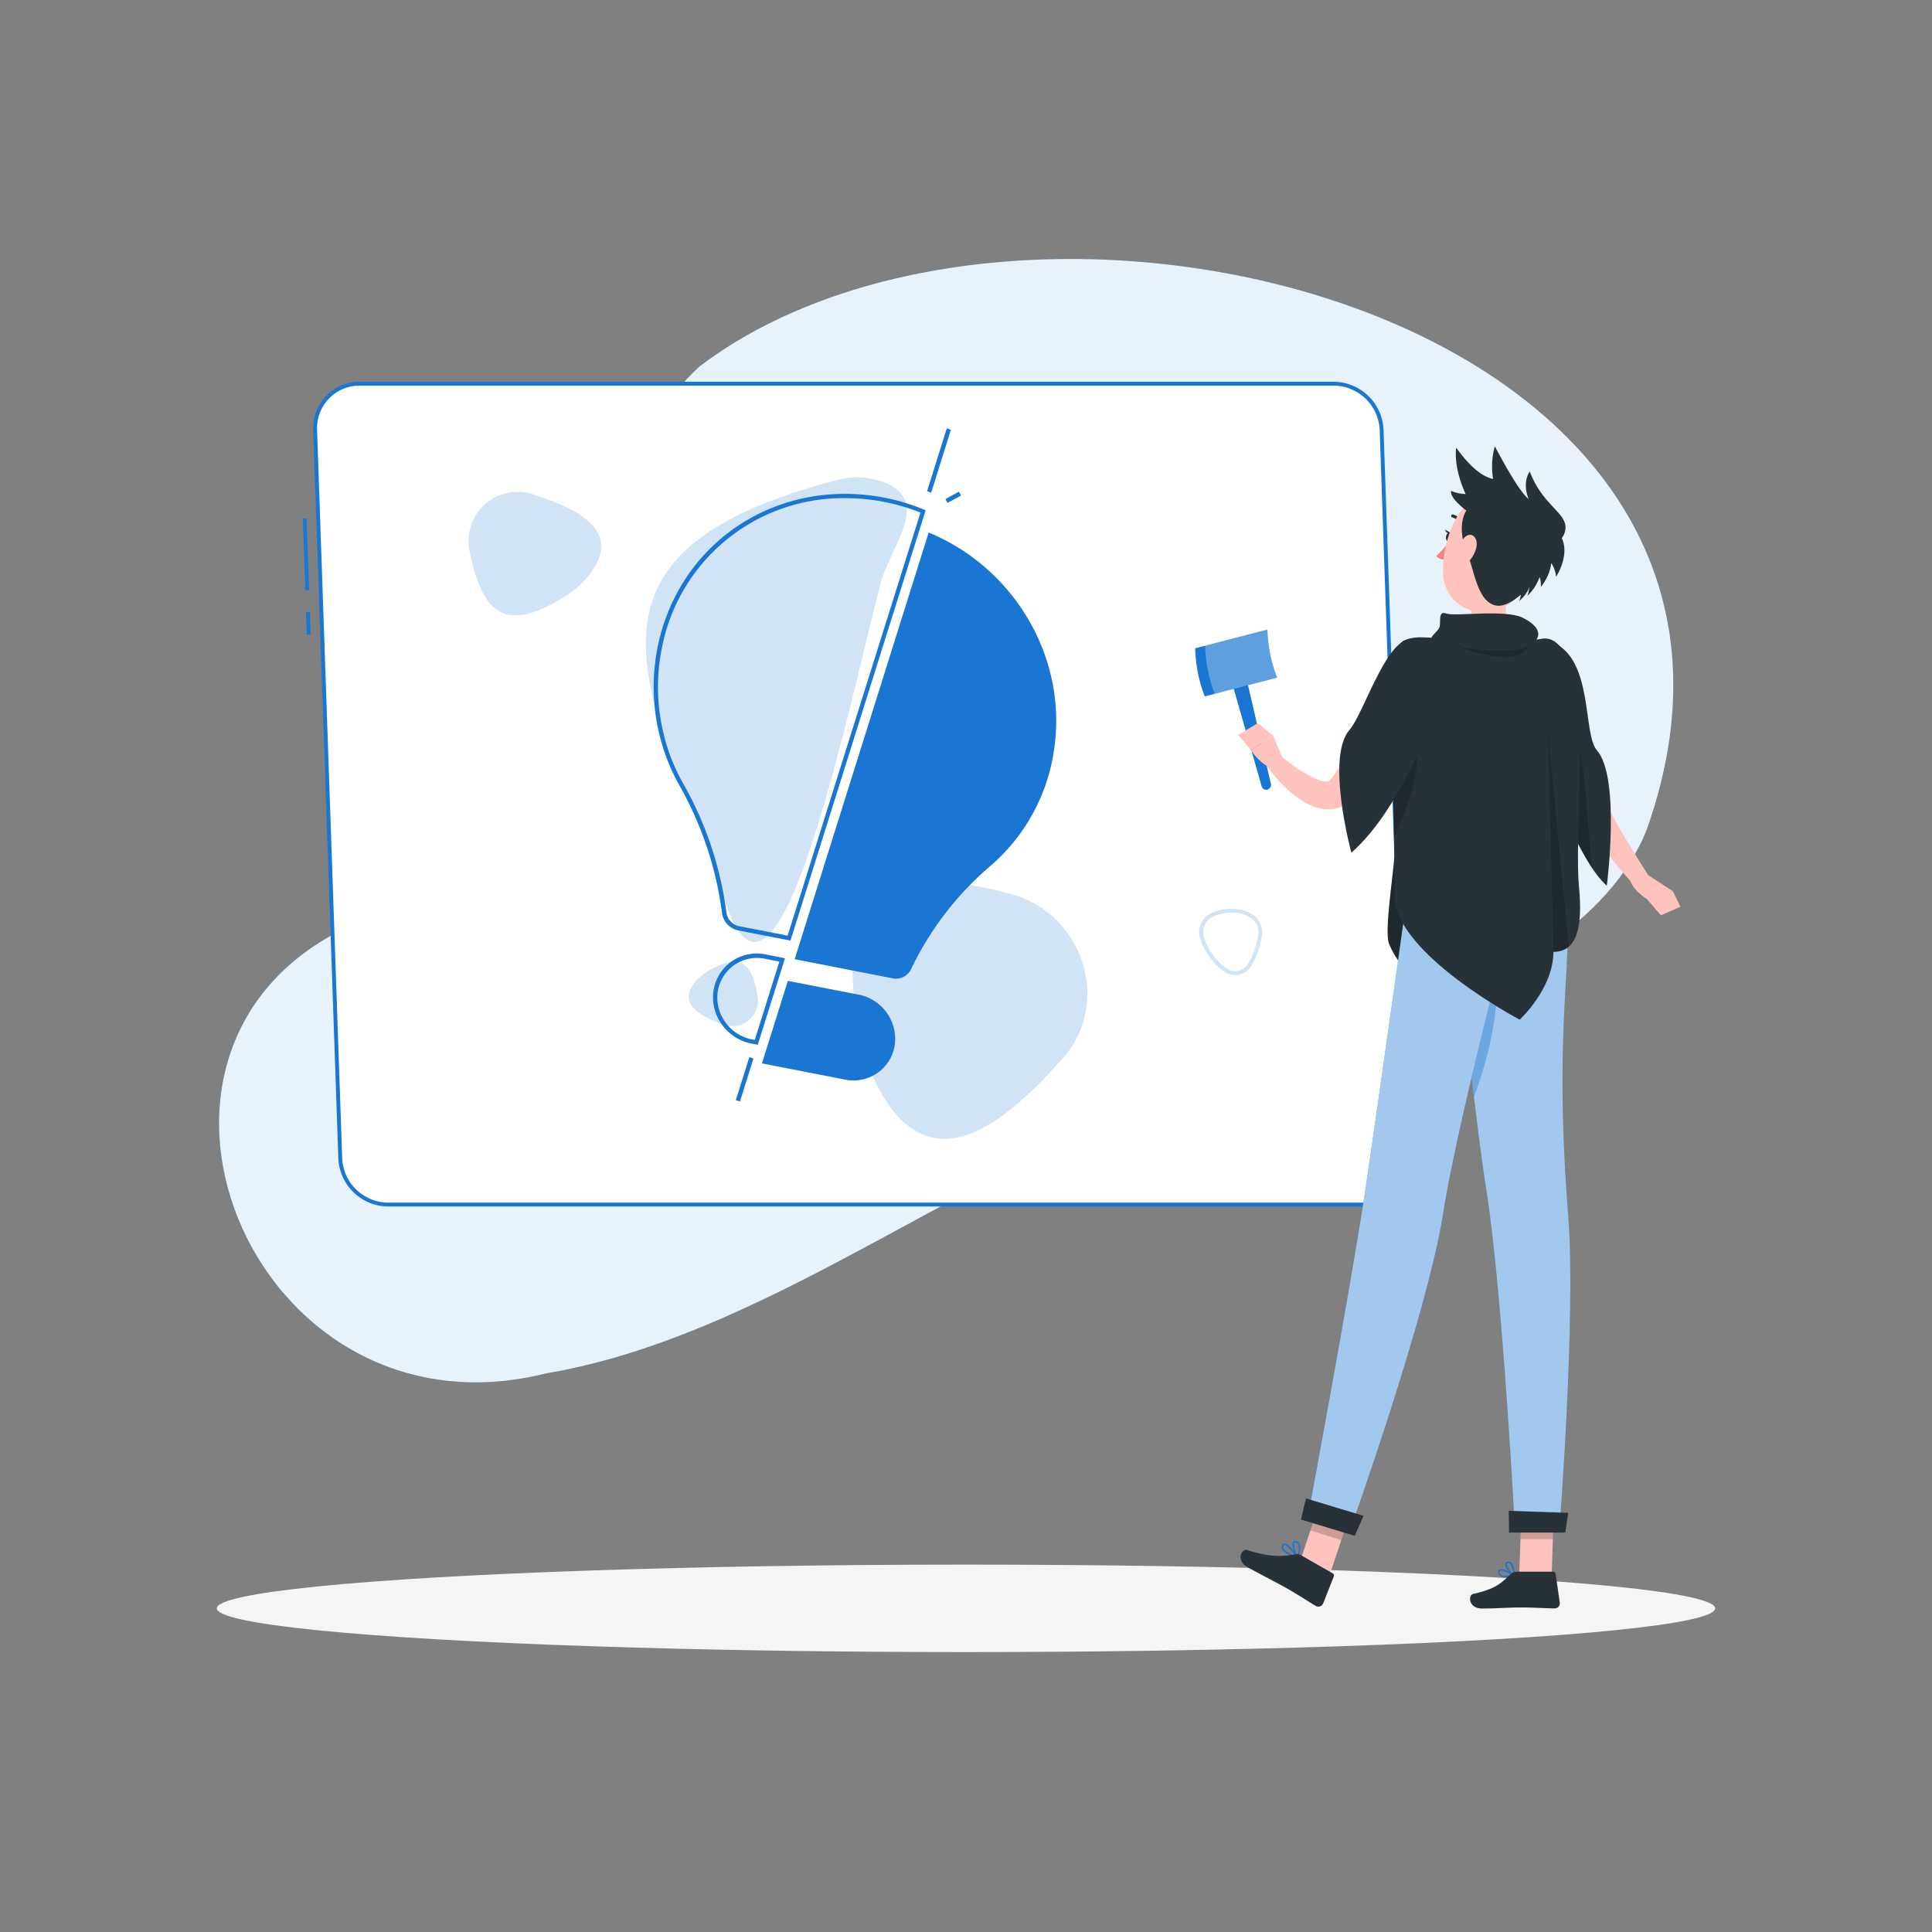 <svg
  class="animated"
  key="freepik_stories-creativity"
  xmlns="http://www.w3.org/2000/svg"
  viewBox="0 0 500 500"
  version="1.1"
  xmlns:xlink="http://www.w3.org/1999/xlink"
  xmlns:svgjs="http://svgjs.com/svgjs"
>
 
  <rect x="0" y="0" width="500" height="500" fill="#808080" stroke="none"/>
 
  <g
    key="freepik--background-simple--inject-15"
    class="animable"
    style="transform-origin: 244.876px 212.387px"
  >
    <path
      d="M93.26,238.44c59.62-31.28,51-110,87.88-143.7,85.64-64.7,292-12.66,245.06,119.91-19.34,49.14-115.92,61.52-145.07,78.79-46.32,20.26-90.53,53.64-139.82,62C64.35,374.69,21.8,268.32,93.26,238.44Z"
      style="fill: rgb(25, 118, 210); transform-origin: 244.876px 212.387px"
      key="el9iy7mxksl6c"
      class="animable"
    ></path>
    <g key="eld35wnn7xr6w">
      <path
        d="M93.26,238.44c59.62-31.28,51-110,87.88-143.7,85.64-64.7,292-12.66,245.06,119.91-19.34,49.14-115.92,61.52-145.07,78.79-46.32,20.26-90.53,53.64-139.82,62C64.35,374.69,21.8,268.32,93.26,238.44Z"
        style="
          fill: rgb(255, 255, 255);
          opacity: 0.9;
          transform-origin: 244.876px 212.387px;
        "
        class="animable"
      ></path>
    </g>
  </g>
  <g
    key="freepik--Shadow--inject-15"
    class="animable"
    style="transform-origin: 250px 416.24px"
  >
    <ellipse
      key="freepik--path--inject-15"
      cx="250"
      cy="416.24"
      rx="193.89"
      ry="11.32"
      style="fill: rgb(245, 245, 245); transform-origin: 250px 416.24px"
      class="animable"
    ></ellipse>
  </g>
  <g
    key="freepik--Painting--inject-15"
    class="animable"
    style="transform-origin: 221.465px 205.52px"
  >
    <path
      d="M352.47,311.74h-252a12.54,12.54,0,0,1-12.41-12L81.56,111.3a11.55,11.55,0,0,1,11.59-12h252a12.55,12.55,0,0,1,12.41,12l6.5,188.44A11.56,11.56,0,0,1,352.47,311.74Z"
      style="fill: rgb(255, 255, 255); transform-origin: 222.81px 205.52px"
      key="elt921uesva7r"
      class="animable"
    ></path>
    <path
      d="M79.38,164.19l1,0-.2-5.83-1,0ZM79,152.7l1,0-.64-18.51-1,0Z"
      style="fill: rgb(25, 118, 210); transform-origin: 79.37px 149.19px"
      key="elubmkxlptyul"
      class="animable"
    ></path>
    <path
      d="M352.49,312.24h-252a13,13,0,0,1-12.93-12.5L81.06,111.3A12,12,0,0,1,93.13,98.8h252a13,13,0,0,1,12.93,12.5l6.5,188.44A12,12,0,0,1,352.49,312.24ZM93.16,99.8a11,11,0,0,0-11.1,11.5l6.5,188.44a12,12,0,0,0,11.89,11.5h252a11.06,11.06,0,0,0,11.11-11.5l-6.5-188.44a12,12,0,0,0-11.9-11.5Z"
      style="fill: rgb(25, 118, 210); transform-origin: 222.81px 205.52px"
      key="el4s0qh6bvbci"
      class="animable"
    ></path>
    <path
      d="M240.34,137.81,205.66,248.24,231,253.19a4.34,4.34,0,0,0,4.79-2.38,80.8,80.8,0,0,1,20.43-26.62,48.73,48.73,0,0,0,16.46-29.44C276.64,170.52,262.59,147,240.34,137.81Z"
      style="fill: rgb(25, 118, 210); transform-origin: 239.503px 195.544px"
      key="els345zpadtie"
      class="animable"
    ></path>
    <path
      d="M218.72,279.4a10.79,10.79,0,0,0,12.83-8.83h0a11.68,11.68,0,0,0-9.28-13.14l-18.37-3.58-6.71,21.35Z"
      style="fill: rgb(25, 118, 210); transform-origin: 214.431px 266.736px"
      key="el8dz6wj3qwkr"
      class="animable"
    ></path>
    <g key="el5d5davihm5d">
      <g
        style="opacity: 0.2; transform-origin: 223.941px 209.135px"
        class="animable"
      >
        <path
          d="M216.77,124.2c-56.64,14.82-57.53,38.52-38.43,83.26a232.37,232.37,0,0,1,8.82,24.19c13.29,44.08,31.17-43.38,40.66-80.31a24.48,24.48,0,0,1,.9-2.91c3.58-9.32,11.19-19,.37-23.47A19.38,19.38,0,0,0,216.77,124.2Z"
          style="fill: rgb(25, 118, 210); transform-origin: 200.913px 183.659px"
          key="el6qguntsp32f"
          class="animable"
        ></path>
        <path
          d="M187.12,265.12c-6.1-2.2-11.64-5.3-7.36-10.78a13.58,13.58,0,0,1,4.25-3.46c7.74-4.22,10.63-1.52,12.06,6.93A6.64,6.64,0,0,1,187.12,265.12Z"
          style="fill: rgb(25, 118, 210); transform-origin: 187.206px 257.243px"
          key="el8fuwlmdc835"
          class="animable"
        ></path>
        <path
          d="M275.06,273.88c-15.75,17.7-33.93,32.06-47.25,8.59a55.06,55.06,0,0,1-6.34-20.15c-4.36-33.48,8.87-39.24,40.1-30.94C280.47,236.4,287.73,259.64,275.06,273.88Z"
          style="fill: rgb(25, 118, 210); transform-origin: 251.029px 261.365px"
          key="elhyplsty3kfm"
          class="animable"
        ></path>
        <path
          d="M138.14,128c11.81,3.81,22.62,9.4,14.79,20.19a25.93,25.93,0,0,1-7.89,6.91c-14.52,8.61-20.22,3.61-23.52-12.48A12.71,12.71,0,0,1,138.14,128Z"
          style="fill: rgb(25, 118, 210); transform-origin: 138.419px 143.28px"
          key="elnsh549z6ju"
          class="animable"
        ></path>
        <path
          d="M319.75,252.36c-2,0-3.8-1.41-5-2.64a19.21,19.21,0,0,1-3.68-5.47c-1.57-3.53-.52-6.63,2.75-8.1,3.1-1.38,8.16-1.41,10.92,1,1.22,1.05,2.49,3,1.59,6.31h0l-.14.51a18.32,18.32,0,0,1-2.45,6.11,5.15,5.15,0,0,1-3.5,2.27Zm-1-16.17a11.21,11.21,0,0,0-4.45.88c-2.76,1.24-3.61,3.78-2.27,6.8a18.23,18.23,0,0,0,3.48,5.17c1.12,1.17,2.84,2.51,4.63,2.29a4.21,4.21,0,0,0,2.83-1.87,17.7,17.7,0,0,0,2.3-5.8l.14-.51c.61-2.26.19-4-1.25-5.28A8.36,8.36,0,0,0,318.72,236.19Z"
          style="fill: rgb(25, 118, 210); transform-origin: 318.494px 243.783px"
          key="elwrpt9x4ugx"
          class="animable"
        ></path>
      </g>
    </g>
    <path
      d="M204.58,243.43l-13.51-2.63a5.35,5.35,0,0,1-4.22-4.54,90.14,90.14,0,0,0-11-32.95,52.27,52.27,0,0,1-5.5-36.62c5.83-26.6,30.74-42.94,57.94-38a53.61,53.61,0,0,1,10.78,3.16l.49.2-.16.5Zm14.13-114.51A47.8,47.8,0,0,0,171.44,167a51.11,51.11,0,0,0,5.39,35.82A91.34,91.34,0,0,1,188,236.16a4.17,4.17,0,0,0,3.29,3.54l12.55,2.44,34.38-109.48a52.58,52.58,0,0,0-10.05-2.89h0A53.39,53.39,0,0,0,218.71,128.92Z"
      style="fill: rgb(25, 118, 210); transform-origin: 204.364px 185.621px"
      key="elam0r0pebbuc"
      class="animable"
    ></path>
    <polygon
      points="240.99 127.5 239.92 127.13 245.03 110.86 246.09 111.23 240.99 127.5"
      style="fill: rgb(25, 118, 210); transform-origin: 243.005px 119.18px"
      key="elfgn3f5fhi5f"
      class="animable"
    ></polygon>
    <polygon
      points="245.22 130.15 244.66 129.17 248.16 127.24 248.73 128.22 245.22 130.15"
      style="fill: rgb(25, 118, 210); transform-origin: 246.695px 128.695px"
      key="elpgy41kjkdvd"
      class="animable"
    ></polygon>
    <polygon
      points="191.5 285.08 190.43 284.71 193.93 273.57 195 273.94 191.5 285.08"
      style="fill: rgb(25, 118, 210); transform-origin: 192.715px 279.325px"
      key="el0tgd0z6ia2m"
      class="animable"
    ></polygon>
    <path
      d="M196.11,270.39l-1.69-.33a12.19,12.19,0,0,1-7.65-5,11.87,11.87,0,0,1-2.09-8.81h0A11.31,11.31,0,0,1,198.15,247l5,1Zm-10.33-13.91a10.74,10.74,0,0,0,1.9,8A11.09,11.09,0,0,0,194.6,269l.73.14,6.37-20.28-3.72-.73a10.24,10.24,0,0,0-12.2,8.39Z"
      style="fill: rgb(25, 118, 210); transform-origin: 193.841px 258.576px"
      key="el7lcu9z8pu1d"
      class="animable"
    ></path>
  </g>
  <g
    key="freepik--Character--inject-15"
    class="animable"
    style="transform-origin: 372.1px 265.89px"
  >
    <path
      d="M360.84,221.83c-.22,4.48-2.66,19.5-1.33,22.5s5.11,11.34,17.22,11.11S387,236.78,387,236.78Z"
      style="fill: rgb(38, 50, 56); transform-origin: 373.108px 238.637px"
      key="elaix3dfkf78l"
      class="animable"
    ></path>
    <g key="el8zjh6gy9vy3">
      <path
        d="M360.84,221.83c-.22,4.48-2.66,19.5-1.33,22.5s5.11,11.34,17.22,11.11S387,236.78,387,236.78Z"
        style="opacity: 0.2; transform-origin: 373.108px 238.637px"
        class="animable"
      ></path>
    </g>
    <path
      d="M399,177.3c.4,2.48.91,4.81,1.41,7.2s1.12,4.72,1.72,7.06,1.26,4.69,2,7c.34,1.16.7,2.32,1.07,3.48s.68,2.22,1.24,3.67a43.85,43.85,0,0,0,3.65,6.89c1.34,2.11,2.75,4.13,4.22,6.08s3,3.85,4.53,5.72,3.14,3.68,4.84,5.46l3.33-2.63c-1.24-2-2.53-4-3.75-6s-2.48-4-3.65-6.05-2.32-4.06-3.36-6.09a42.09,42.09,0,0,1-2.62-6c-.26-.81-.54-2.07-.83-3.19l-.83-3.44-1.59-6.89c-.52-2.3-1-4.61-1.48-6.91s-1-4.63-1.42-6.85Z"
      style="fill: rgb(255, 195, 189); transform-origin: 413.005px 202.835px"
      key="elkdjblzwc8eb"
      class="animable"
    ></path>
    <path
      d="M425.8,226l7.09,4.61-6.79,2s-5.21-3.27-4.24-6.62Z"
      style="fill: rgb(255, 195, 189); transform-origin: 427.315px 229.3px"
      key="elp4v4ott0p8"
      class="animable"
    ></path>
    <polygon
      points="434.89 234.66 429.84 236.88 426.1 232.54 432.89 230.56 434.89 234.66"
      style="fill: rgb(255, 195, 189); transform-origin: 430.495px 233.72px"
      key="elfl5eb3vt9ra"
      class="animable"
    ></polygon>
    <path
      d="M389.65,408.22a10.09,10.09,0,0,0,2.21-.3.2.2,0,0,0,.07-.36c-.29-.19-2.83-1.83-3.81-1.39a.68.68,0,0,0-.39.56,1.13,1.13,0,0,0,.33,1A2.35,2.35,0,0,0,389.65,408.22Zm1.65-.59c-1.45.3-2.55.25-3-.14a.77.77,0,0,1-.2-.71.27.27,0,0,1,.17-.25C388.8,406.29,390.27,407,391.3,407.63Z"
      style="fill: rgb(25, 118, 210); transform-origin: 389.866px 407.16px"
      key="eldsxrc4da1w"
      class="animable"
    ></path>
    <path
      d="M391.82,407.92l.1,0a.22.22,0,0,0,.1-.18c0-.1,0-2.51-.92-3.32a1.05,1.05,0,0,0-.84-.26.68.68,0,0,0-.67.55c-.19.95,1.33,2.75,2.13,3.21Zm-1.43-3.39a.61.61,0,0,1,.44.17,4.53,4.53,0,0,1,.78,2.64c-.8-.64-1.75-2-1.63-2.57,0-.09.07-.21.32-.24Z"
      style="fill: rgb(25, 118, 210); transform-origin: 390.797px 406.035px"
      key="el5lndsgk0spr"
      class="animable"
    ></path>
    <path
      d="M335.73,403.27a.2.2,0,0,0,.18-.08.21.21,0,0,0,0-.23c-.23-.35-2.2-3.36-3.38-3.5h-.08a.64.64,0,0,0-.55.29,1.09,1.09,0,0,0-.17,1c.38,1.16,2.64,2.06,3.95,2.5Zm-3.23-3.42c.65.08,1.91,1.61,2.76,2.84-1.77-.66-2.93-1.41-3.14-2.06a.7.7,0,0,1,.11-.66.24.24,0,0,1,.22-.12Z"
      style="fill: rgb(25, 118, 210); transform-origin: 333.81px 401.365px"
      key="elw72mz53iokr"
      class="animable"
    ></path>
    <path
      d="M335.73,403.27h0a.21.21,0,0,0,.16-.11c0-.09,1-2.15.51-3.43a1.42,1.42,0,0,0-.79-.84c-.5-.23-.78-.06-.92.12-.6.74.22,3.29.86,4.18A.22.22,0,0,0,335.73,403.27Zm-.46-4.09a1.06,1.06,0,0,1,.22.07,1,1,0,0,1,.58.62,4.56,4.56,0,0,1-.36,2.77c-.57-1-1-2.94-.67-3.38C335.06,399.23,335.11,399.16,335.27,399.18Z"
      style="fill: rgb(25, 118, 210); transform-origin: 335.508px 401.024px"
      key="elkw2a6ihe0d"
      class="animable"
    ></path>
    <path
      d="M391.22,147.33c-1,5-3.16,15.81.31,19.13,0,0-1.36,5-10.59,5-10.16,0-4.86-5-4.86-5,5.55-1.32,5.4-5.44,4.44-9.3Z"
      style="fill: rgb(255, 195, 189); transform-origin: 383.114px 159.395px"
      key="elbo4e4q2wpnc"
      class="animable"
    ></path>
    <path
      d="M378.32,136.09a.29.29,0,0,0,.18,0,.39.39,0,0,0,.22-.51,3.91,3.91,0,0,0-2.69-2.43.39.39,0,0,0-.15.77h0a3.18,3.18,0,0,1,2.1,2A.39.39,0,0,0,378.32,136.09Z"
      style="fill: rgb(38, 50, 56); transform-origin: 377.156px 134.624px"
      key="el0mrp8frko2w"
      class="animable"
    ></path>
    <path
      d="M374.94,140.17a17.86,17.86,0,0,1-3.25,3.72,2.91,2.91,0,0,0,2.27.94Z"
      style="fill: rgb(237, 132, 126); transform-origin: 373.315px 142.501px"
      key="elnsm3qiv0r6f"
      class="animable"
    ></path>
    <path
      d="M375.77,139.15c-.14.67-.61,1.13-1,1s-.67-.7-.53-1.36.6-1.13,1-1S375.9,138.49,375.77,139.15Z"
      style="fill: rgb(38, 50, 56); transform-origin: 375.004px 138.97px"
      key="elfw0eaq6ro28"
      class="animable"
    ></path>
    <path
      d="M375.42,137.87l-1.5-.79S374.48,138.49,375.42,137.87Z"
      style="fill: rgb(38, 50, 56); transform-origin: 374.67px 137.554px"
      key="el95rwk789kg8"
      class="animable"
    ></path>
    <polygon
      points="344.14 407.5 336.28 404.61 342.44 386.21 350.3 389.1 344.14 407.5"
      style="fill: rgb(255, 195, 189); transform-origin: 343.29px 396.855px"
      key="el6r24hk327q3"
      class="animable"
    ></polygon>
    <polygon
      points="401.56 407.72 393.18 407.72 393.84 388.33 402.22 388.33 401.56 407.72"
      style="fill: rgb(255, 195, 189); transform-origin: 397.7px 398.025px"
      key="el89ejs6z365s"
      class="animable"
    ></polygon>
    <path
      d="M392.52,406.75h9.41a.67.67,0,0,1,.67.58l1.07,7.44a1.34,1.34,0,0,1-1.34,1.49c-3.28-.05-4.86-.25-9-.25-2.55,0-6.27.27-9.78.27s-3.71-3.48-2.24-3.79c6.56-1.42,7.6-3.36,9.81-5.22A2.17,2.17,0,0,1,392.52,406.75Z"
      style="fill: rgb(38, 50, 56); transform-origin: 392.063px 411.515px"
      key="elhl85hy661pe"
      class="animable"
    ></path>
    <path
      d="M336.71,402.5l8.17,4.66a.67.67,0,0,1,.3.83l-2.76,7a1.35,1.35,0,0,1-1.9.63c-2.82-1.68-4.1-2.63-7.7-4.68-2.21-1.26-6.92-3.64-10-5.38s-1.49-4.85-.07-4.4c6.41,2,9.61,1.61,12.46,1.09A2.2,2.2,0,0,1,336.71,402.5Z"
      style="fill: rgb(38, 50, 56); transform-origin: 333.139px 408.456px"
      key="el4n9w6uytlns"
      class="animable"
    ></path>
    <g key="el0u2nmofwg3t">
      <polygon
        points="342.44 386.21 339.14 396.07 347.13 398.59 350.31 389.1 342.44 386.21"
        style="opacity: 0.2; transform-origin: 344.725px 392.4px"
        class="animable"
      ></polygon>
    </g>
    <g key="elr4fqnwv1gb">
      <polygon
        points="402.22 388.33 393.84 388.33 393.5 398.33 401.88 398.33 402.22 388.33"
        style="opacity: 0.2; transform-origin: 397.86px 393.33px"
        class="animable"
      ></polygon>
    </g>
    <path
      d="M357.31,176.82c-1.61,3.76-3.37,7.63-5.14,11.37-.91,1.86-1.85,3.71-2.82,5.52s-2,3.57-3.05,5.23c-.52.85-1.08,1.62-1.63,2.4a2.35,2.35,0,0,1-.67.72,2.08,2.08,0,0,1-1.3.14,8.65,8.65,0,0,1-2.22-.64,41.43,41.43,0,0,1-9.74-6.57l-3.22,2.77a34.07,34.07,0,0,0,2.07,2.72c.72.87,1.46,1.72,2.27,2.53a27.72,27.72,0,0,0,5.55,4.49,15.23,15.23,0,0,0,3.76,1.63,9.61,9.61,0,0,0,5,0,8.92,8.92,0,0,0,4.46-2.95c.76-.91,1.52-1.83,2.18-2.76A86.84,86.84,0,0,0,359.77,192a128.55,128.55,0,0,0,5.48-12Z"
      style="fill: rgb(255, 195, 189); transform-origin: 346.385px 193.14px"
      key="elviyq8lwdiw"
      class="animable"
    ></path>
    <path
      d="M328,204.35h0a1.23,1.23,0,0,1-1.49-.86l-7.39-25.83,3.71-1,6.07,26.17A1.25,1.25,0,0,1,328,204.35Z"
      style="fill: rgb(25, 118, 210); transform-origin: 324.029px 190.524px"
      key="el5oszdjhcfhe"
      class="animable"
    ></path>
    <path
      d="M330.51,175.38l-18.72,4.84a36.89,36.89,0,0,1-2.48-12.44L328,162.94A37.24,37.24,0,0,0,330.51,175.38Z"
      style="fill: rgb(25, 118, 210); transform-origin: 319.91px 171.58px"
      key="elpfzx1cby3m"
      class="animable"
    ></path>
    <g key="eluspxi4xzio">
      <path
        d="M330.51,175.38l-16.13,4.17a36.9,36.9,0,0,1-2.49-12.44L328,162.94A37.24,37.24,0,0,0,330.51,175.38Z"
        style="
          fill: rgb(255, 255, 255);
          opacity: 0.3;
          transform-origin: 321.2px 171.245px;
        "
        class="animable"
      ></path>
    </g>
    <g key="elgprz1yc6of9">
      <rect
        x="311.9"
        y="175.55"
        wkeyth="19.33"
        height="7.67"
        rx="1.68"
        style="
          fill: rgb(25, 118, 210);
          transform-origin: 321.565px 179.385px;
          transform: rotate(-14.51deg);
        "
        class="animable"
      ></rect>
    </g>
    <path
      d="M331.92,196.16l-2.48-5.87-5.69,3.87s2.8,4.31,6.14,4.83Z"
      style="fill: rgb(255, 195, 189); transform-origin: 327.835px 194.64px"
      key="el0bxpdujvm8l"
      class="animable"
    ></path>
    <polygon
      points="325.51 187.16 320.41 190.21 323.75 194.16 329.44 190.28 325.51 187.16"
      style="fill: rgb(255, 195, 189); transform-origin: 324.925px 190.66px"
      key="el6urx676bfuw"
      class="animable"
    ></polygon>
    <path
      d="M398.47,141.55c-2.2,8-3,11.46-7.94,14.76-7.48,5-16.85.52-17.08-8-.22-7.66,3.42-19.49,12.05-21A11.33,11.33,0,0,1,398.47,141.55Z"
      style="fill: rgb(255, 195, 189); transform-origin: 386.172px 142.76px"
      key="elsatg8crrw7"
      class="animable"
    ></path>
    <path
      d="M395.89,122c-1.27,2-1.3,4.51-.29,7.17-2.76-2.32-7.36-11.11-8.74-13.67a19.6,19.6,0,0,0-.45,8.44c-2.3-.45-5.46-2.41-9.56-8.09-.41,3.78.66,8.06,2.45,12a9.93,9.93,0,0,1-3.74-.81c-.49,1.85,3.93,5.1,3.93,5.1s-2.65,3.55,0,10.56c2,4.19,2.65,13,7.63,14,2,.41,4.36-1,6.47-2.81a4.82,4.82,0,0,1-.46,1.65c1.23-.92,2.54-2.75,2.61-3.75h0a7,7,0,0,1-.44,2.42,13,13,0,0,0,3.17-4.9,8,8,0,0,1,.31,2.57,12.29,12.29,0,0,0,2.7-6.17,8.78,8.78,0,0,1,1.25,3.55c2.11-3.5,2.78-7.29,1.45-10a4.69,4.69,0,0,0,.8-1.56C406.36,132.9,399.49,131.48,395.89,122Z"
      style="fill: rgb(38, 50, 56); transform-origin: 390.341px 136.136px"
      key="el79j61pcj41"
      class="animable"
    ></path>
    <path
      d="M378.47,139.81a8.08,8.08,0,0,0-1,4.52c.15,2.06,1.7,2.11,2.9.71s2.3-3.84,1.56-5.52S379.43,138.18,378.47,139.81Z"
      style="fill: rgb(255, 195, 189); transform-origin: 379.809px 142.205px"
      key="el2i43pf04fiu"
      class="animable"
    ></path>
    <path
      d="M374.91,219.16s4.86,57.49,9.91,89.89c4.07,26.17,7.28,87.34,7.28,87.34h11.43s4.39-55.95,2.32-81.83c-5.23-65.5,6.11-74.23-5.9-95.4Z"
      style="fill: rgb(25, 118, 210); transform-origin: 390.657px 307.775px"
      key="elm0z4nwyh2rq"
      class="animable"
    ></path>
    <g key="eldkn58yvepb">
      <path
        d="M374.91,219.16s4.86,57.49,9.91,89.89c4.07,26.17,7.28,87.34,7.28,87.34h11.43s4.39-55.95,2.32-81.83c-5.23-65.5,6.11-74.23-5.9-95.4Z"
        style="
          fill: rgb(255, 255, 255);
          opacity: 0.6;
          transform-origin: 390.657px 307.775px;
        "
        class="animable"
      ></path>
    </g>
    <g key="elmlhorxc5fup">
      <path
        d="M386.41,238.58c-3,4.32-7,9.28-8.31,14.59,1,9.7,2.11,20.43,3.35,30.75C384.63,275.32,390.11,258.13,386.41,238.58Z"
        style="
          fill: rgb(25, 118, 210);
          opacity: 0.4;
          transform-origin: 382.873px 261.25px;
        "
        class="animable"
      ></path>
    </g>
    <path
      d="M365.93,219.16S357,283.54,353.22,308.8c-4,26.28-14.9,84.62-14.9,84.62l10.9,3.1s20.16-56.38,24.2-82.18c4.4-28.12,22.63-95.18,22.63-95.18Z"
      style="fill: rgb(25, 118, 210); transform-origin: 367.185px 307.84px"
      key="elcb826w7b628"
      class="animable"
    ></path>
    <g key="el14wpzw9dken">
      <path
        d="M365.93,219.16S357,283.54,353.22,308.8c-4,26.28-14.9,84.62-14.9,84.62l10.9,3.1s20.16-56.38,24.2-82.18c4.4-28.12,22.63-95.18,22.63-95.18Z"
        style="
          fill: rgb(255, 255, 255);
          opacity: 0.6;
          transform-origin: 367.185px 307.84px;
        "
        class="animable"
      ></path>
    </g>
    <polygon
      points="336.68 393.26 350.6 397.47 352.89 392.3 337.99 387.79 336.68 393.26"
      style="fill: rgb(38, 50, 56); transform-origin: 344.785px 392.63px"
      key="el4y887w0womg"
      class="animable"
    ></polygon>
    <polygon
      points="390.54 396.62 405.09 396.62 405.85 391.52 390.46 391 390.54 396.62"
      style="fill: rgb(38, 50, 56); transform-origin: 398.155px 393.81px"
      key="eltdw2quwwsr"
      class="animable"
    ></polygon>
    <path
      d="M400.46,217.16l1.53,3.05c.12.24-.16.48-.55.48H365.76c-.31,0-.56-.15-.58-.35l-.31-3c0-.21.25-.39.58-.39H399.9A.63.63,0,0,1,400.46,217.16Z"
      style="fill: rgb(25, 118, 210); transform-origin: 383.444px 218.817px"
      key="elj2ldpdba5hd"
      class="animable"
    ></path>
    <path
      d="M395.83,221h.92c.19,0,.33-.1.31-.21l-.43-4c0-.12-.17-.21-.36-.21h-.92c-.18,0-.32.09-.31.21l.43,4C395.49,220.92,395.65,221,395.83,221Z"
      style="fill: rgb(25, 118, 210); transform-origin: 396.051px 218.79px"
      key="el4nvwp2td6cl"
      class="animable"
    ></path>
    <g key="el975ynlbr0cn">
      <path
        d="M395.83,221h.92c.19,0,.33-.1.31-.21l-.43-4c0-.12-.17-.21-.36-.21h-.92c-.18,0-.32.09-.31.21l.43,4C395.49,220.92,395.65,221,395.83,221Z"
        style="
          fill: rgb(255, 255, 255);
          opacity: 0.6;
          transform-origin: 396.051px 218.79px;
        "
        class="animable"
      ></path>
    </g>
    <path
      d="M373.47,221h.92c.18,0,.32-.1.31-.21l-.43-4c0-.12-.18-.21-.36-.21H373c-.19,0-.33.09-.31.21l.43,4C373.12,220.92,373.28,221,373.47,221Z"
      style="fill: rgb(25, 118, 210); transform-origin: 373.694px 218.79px"
      key="elcqoawk25efc"
      class="animable"
    ></path>
    <g key="elloes1sdm4y">
      <path
        d="M373.47,221h.92c.18,0,.32-.1.31-.21l-.43-4c0-.12-.18-.21-.36-.21H373c-.19,0-.33.09-.31.21l.43,4C373.12,220.92,373.28,221,373.47,221Z"
        style="
          fill: rgb(255, 255, 255);
          opacity: 0.6;
          transform-origin: 373.694px 218.79px;
        "
        class="animable"
      ></path>
    </g>
    <path
      d="M402,166.3c10.42,4.58,7.58,23.64,11.27,27.86,6.19,7.11,2.57,35.07,2.57,35.07-6.89-6.15-13.08-23.94-18.07-34.59C397.79,194.64,396.13,163.71,402,166.3Z"
      style="fill: rgb(38, 50, 56); transform-origin: 407.23px 197.688px"
      key="el0gs1vo5andx"
      class="animable"
    ></path>
    <g key="eld50gdah4239">
      <path
        d="M408.15,189.42,406.3,214A81.12,81.12,0,0,0,412,224.63C410.93,214.71,410.21,198.19,408.15,189.42Z"
        style="opacity: 0.2; transform-origin: 409.15px 207.025px"
        class="animable"
      ></path>
    </g>
    <path
      d="M379.19,164.92c-10,.75-11.49-.86-15.73.8-4.94,1.95-2.53,33.43-2.53,66.17,0,14.88,32.36,32,32.36,32s8.73-8,8.73-17.56c5.82,0,7.71-5.66,6.6-17.1-1-10.32,1.53-44-.17-50.81s-4.53-14.09-9.52-13.09S392,164,379.19,164.92Z"
      style="fill: rgb(38, 50, 56); transform-origin: 384.698px 214.295px"
      key="elqmal55tyj7"
      class="animable"
    ></path>
    <g key="elp198uuiexdo">
      <path
        d="M371.73,165.13c1.64,1.19,11.59,4.7,17.42,4.91s6.67-3.37,6.67-3.37Z"
        style="opacity: 0.2; transform-origin: 383.775px 167.589px"
        class="animable"
      ></path>
    </g>
    <path
      d="M371.09,165.83c-2-.57,1.06-2.22,1.46-3.55s-.46-4.34,1.75-3.5,15.32-1.17,19.82,1.11,5.11,4.83,2.22,6.94S383,169.25,371.09,165.83Z"
      style="fill: rgb(38, 50, 56); transform-origin: 384.26px 163.523px"
      key="eluvhxoaf48ef"
      class="animable"
    ></path>
    <g key="elnngrd23e9kl">
      <path
        d="M366.51,190.29c-1-6.55-3.75-1.65-6.12,4.57.09,6.65.27,14.06.4,21.82C364,209.92,368,199.78,366.51,190.29Z"
        style="opacity: 0.2; transform-origin: 363.611px 201.931px"
        class="animable"
      ></path>
    </g>
    <path
      d="M364.87,165.31c-6.51.93-11.95,19.38-15.64,23.61-6.19,7.1.5,31.77.5,31.77,6.89-6.15,12.47-15.4,17.46-26.05C367.19,194.64,371.24,164.39,364.87,165.31Z"
      style="fill: rgb(38, 50, 56); transform-origin: 357.531px 192.99px"
      key="elsar9oxeqno"
      class="animable"
    ></path>
    <g key="elp9aewce8pa">
      <path
        d="M400.62,189.78s1.22,46.22,1.4,56.55a5.89,5.89,0,0,0,4-1.34Z"
        style="opacity: 0.2; transform-origin: 403.32px 218.058px"
        class="animable"
      ></path>
    </g>
  </g>
  <defs>
    <filter key="active" height="200%">
      <feMorphology
        in="SourceAlpha"
        result="DILATED"
        operator="dilate"
        radius="2"
      ></feMorphology>
      <feFlood flood-color="#32DFEC" flood-opacity="1" result="PINK"></feFlood>
      <feComposite
        in="PINK"
        in2="DILATED"
        operator="in"
        result="OUTLINE"
      ></feComposite>
      <feMerge>
        <feMergeNode in="OUTLINE"></feMergeNode>
        <feMergeNode in="SourceGraphic"></feMergeNode>
      </feMerge>
    </filter>
    <filter key="hover" height="200%">
      <feMorphology
        in="SourceAlpha"
        result="DILATED"
        operator="dilate"
        radius="2"
      ></feMorphology>
      <feFlood
        flood-color="#ff0000"
        flood-opacity="0.5"
        result="PINK"
      ></feFlood>
      <feComposite
        in="PINK"
        in2="DILATED"
        operator="in"
        result="OUTLINE"
      ></feComposite>
      <feMerge>
        <feMergeNode in="OUTLINE"></feMergeNode>
        <feMergeNode in="SourceGraphic"></feMergeNode>
      </feMerge>
      <feColorMatrix
        type="matrix"
        values="0   0   0   0   0                0   1   0   0   0                0   0   0   0   0                0   0   0   1   0 "
      ></feColorMatrix>
    </filter>
  </defs>
</svg>
